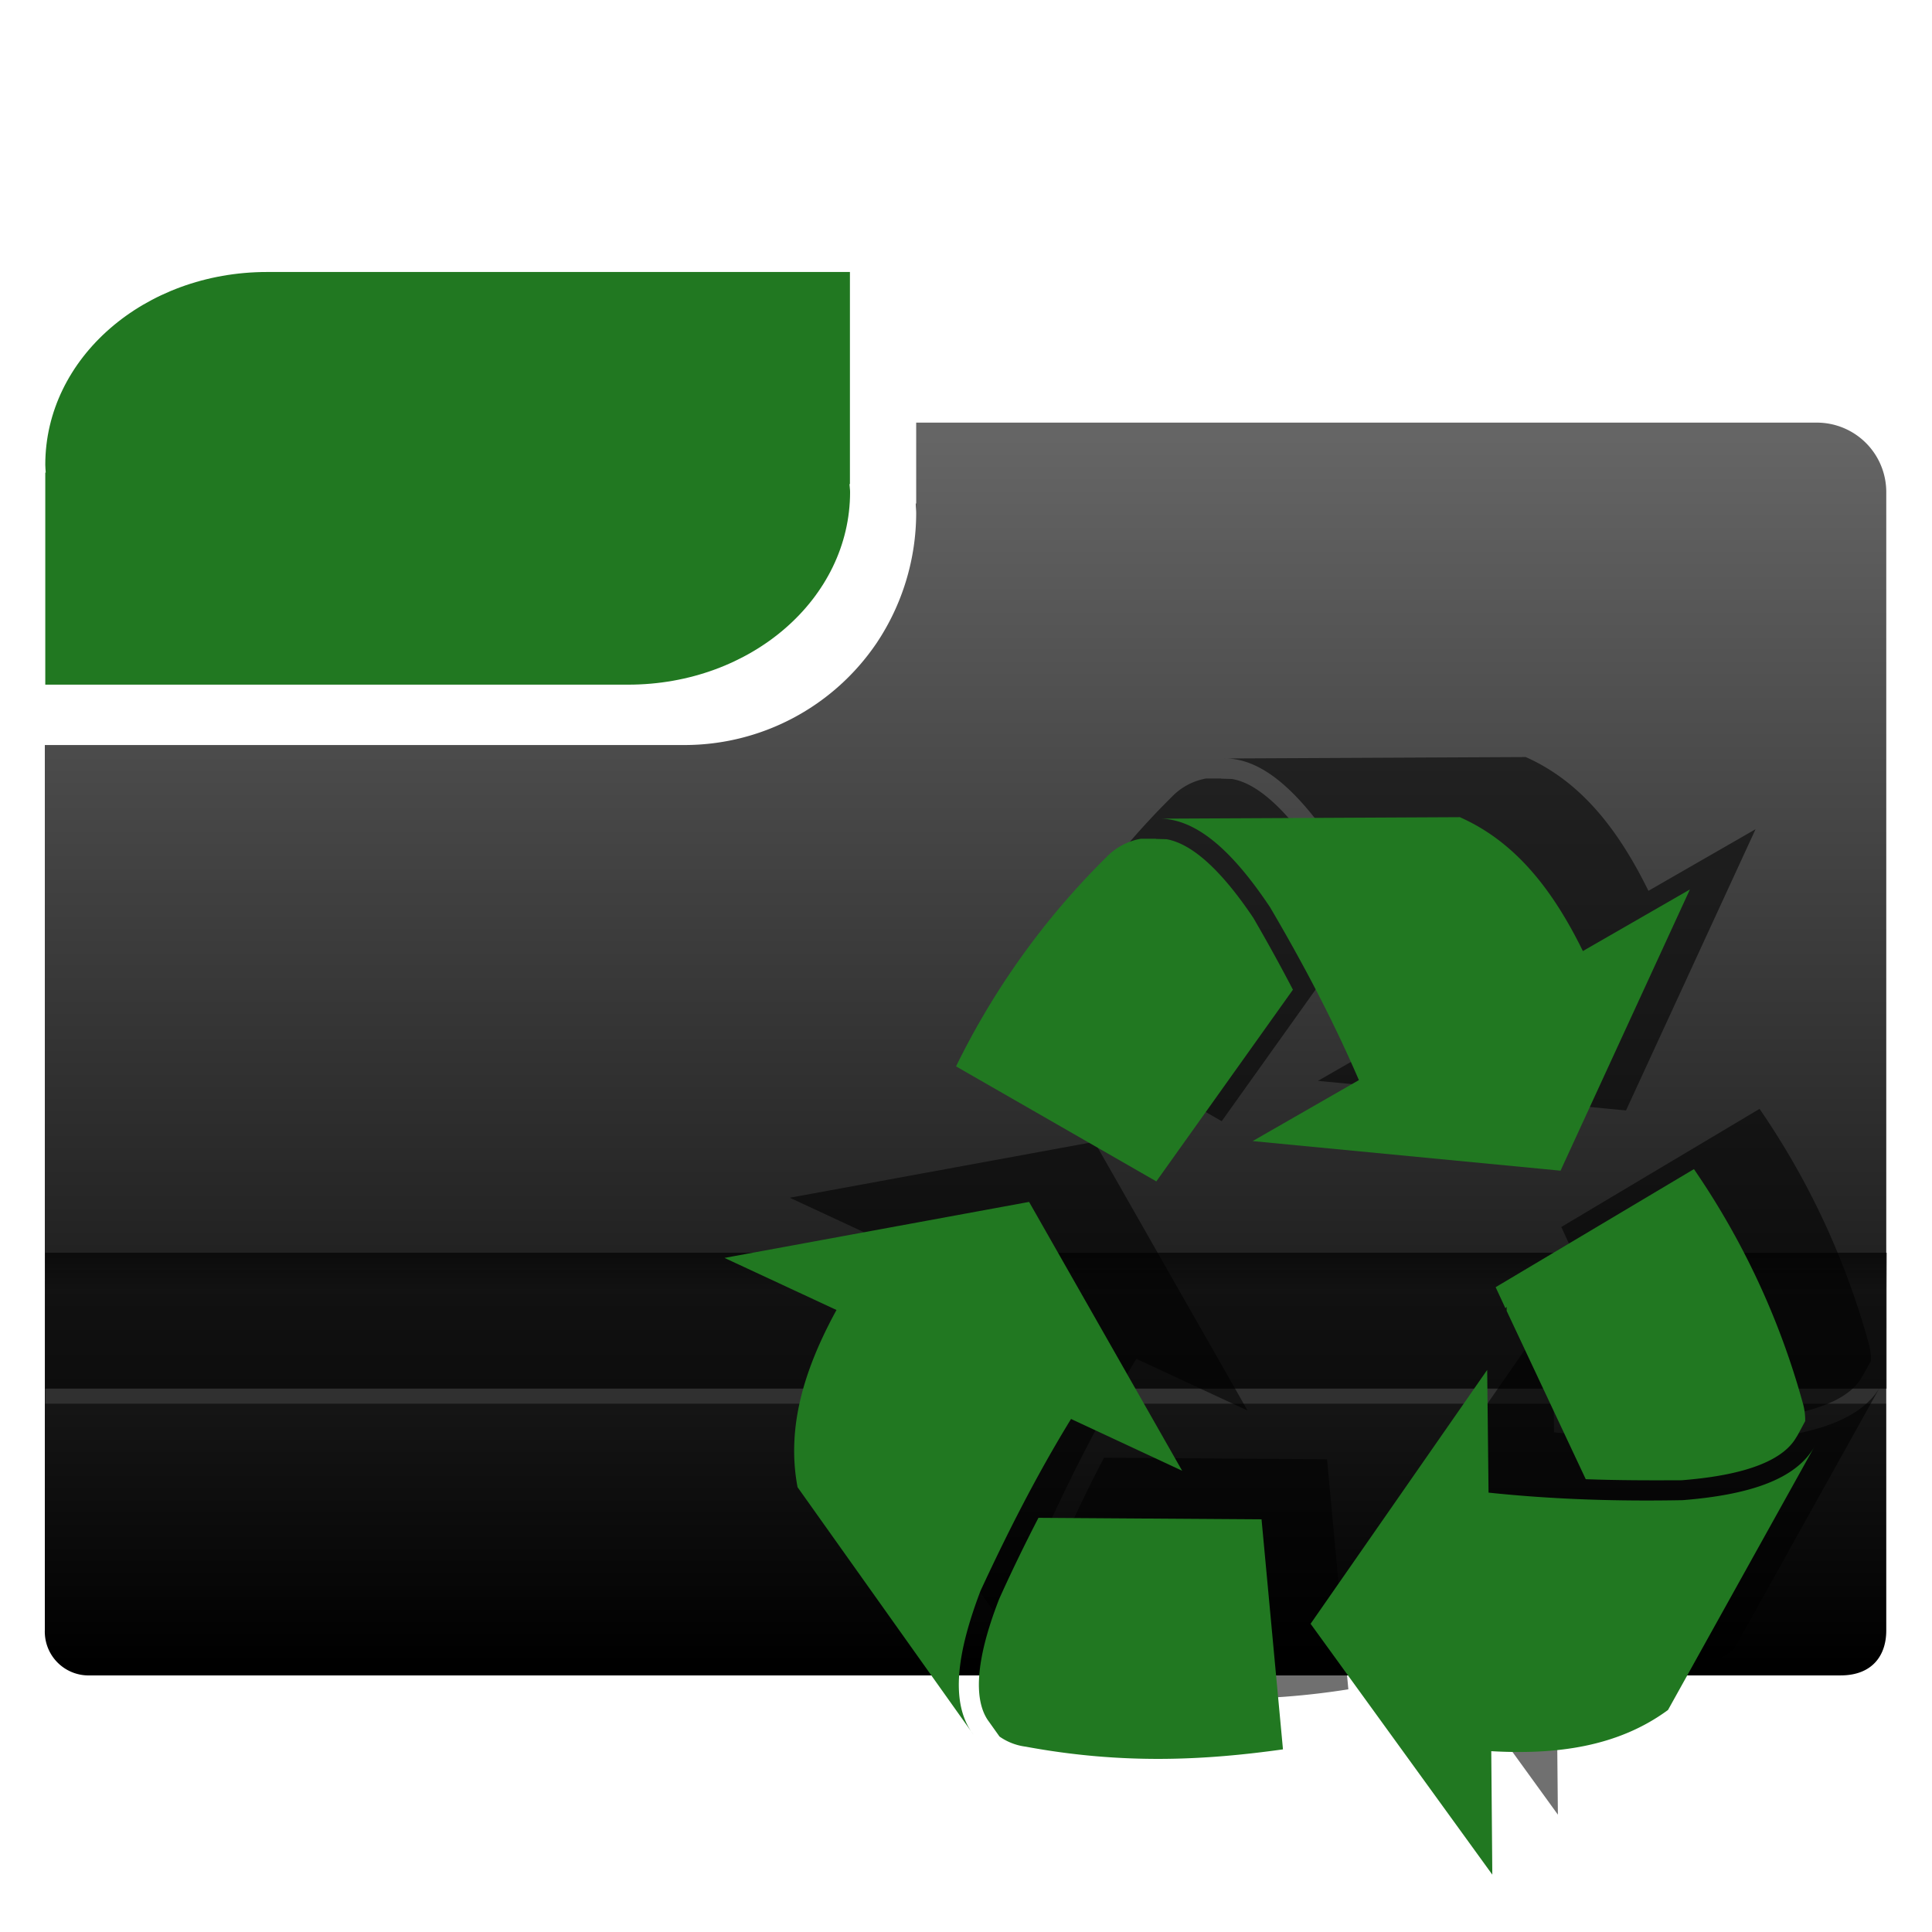 <?xml version="1.0" encoding="UTF-8" standalone="no"?><!--Created with Inkscape (http://www.inkscape.org/)--><svg xmlns:dc="http://purl.org/dc/elements/1.1/" xmlns:cc="http://creativecommons.org/ns#" xmlns:rdf="http://www.w3.org/1999/02/22-rdf-syntax-ns#" xmlns="http://www.w3.org/2000/svg" xmlns:xlink="http://www.w3.org/1999/xlink" width="128" height="128" enable-background="new"><defs><linearGradient id="a"><stop offset="0" stop-color="#003165"/><stop offset="1" stop-color="#00438a" stop-opacity="0"/></linearGradient><linearGradient id="b"><stop offset="0" stop-color="#004d00" stop-opacity="0"/><stop offset=".5" stop-color="#004d00"/><stop offset="1" stop-color="#004d00" stop-opacity="0"/></linearGradient><linearGradient gradientTransform="rotate(90 -90 50)" y2="-384" x2="-23.52" y1="-384" x1="-84" gradientUnits="userSpaceOnUse" id="c"><stop offset="0" stop-color="#fff"/><stop offset="1" stop-color="#fff" stop-opacity="0"/></linearGradient><linearGradient id="d"><stop offset="0" stop-color="#0f0"/><stop offset="1" stop-color="#006500"/></linearGradient><linearGradient gradientTransform="rotate(90 -90 50)" y2="-384" x2="-12" y1="-384" x1="-84" gradientUnits="userSpaceOnUse" id="e"><stop offset="0" stop-color="#e5ff00"/><stop offset="1" stop-color="#bff500" stop-opacity="0"/></linearGradient><linearGradient gradientTransform="rotate(90 -90 50)" y2="-384" x2="-12" y1="-384" x1="-84" gradientUnits="userSpaceOnUse" id="f"><stop offset="0" stop-color="#008c00"/><stop offset="1" stop-color="#00bf00"/></linearGradient><linearGradient x2="28" y1="57.5" x1="28" gradientUnits="userSpaceOnUse" id="h"><stop offset="0" stop-color="#fffccf"/><stop offset="1" stop-color="#fff" stop-opacity="0"/></linearGradient><linearGradient id="g" gradientUnits="userSpaceOnUse" x1="28" y1="57.5" x2="28"><stop offset="0" stop-color="#ffea00"/><stop offset="1" stop-color="#fc0"/></linearGradient><linearGradient id="p"><stop offset="0" stop-color="#000914"/><stop offset="1" stop-color="#00316e"/></linearGradient><linearGradient id="q"><stop offset="0" stop-color="#00f3fd"/><stop offset="1" stop-color="#00c4cc" stop-opacity="0"/></linearGradient><linearGradient id="i"><stop offset="0" stop-color="#fff"/><stop offset="1" stop-color="#fff" stop-opacity="0"/></linearGradient><linearGradient id="n"><stop offset="0" stop-color="#e00000"/><stop offset="1" stop-color="red" stop-opacity=".41"/></linearGradient><linearGradient id="l"><stop offset="0" stop-color="#f9ccca"/><stop offset="1" stop-color="#f9ccca" stop-opacity="0"/></linearGradient><linearGradient id="m"><stop offset="0" stop-color="#e20800"/><stop offset="1" stop-color="#9c0f0f"/></linearGradient><linearGradient id="j"><stop offset="0"/><stop offset="1" stop-opacity="0"/></linearGradient><linearGradient id="k"><stop offset="0" stop-color="#fff"/><stop offset="1" stop-color="#f1f1f1"/></linearGradient><linearGradient xlink:href="#m" id="o" gradientUnits="userSpaceOnUse" x1="32" y1="73.42" x2="32" y2="24.31"/><radialGradient gradientUnits="userSpaceOnUse" r="139.56" cy="112.3" cx="102" id="s"><stop offset="0" stop-color="#b7b8b9"/><stop offset=".19" stop-color="#ececec"/><stop offset=".26" stop-color="#fafafa"/><stop offset=".3" stop-color="#fff"/><stop offset=".53" stop-color="#fafafa"/><stop offset=".84" stop-color="#ebecec"/><stop offset="1" stop-color="#e1e2e3"/></radialGradient><linearGradient id="r"><stop offset="0" stop-color="#a2a2a2"/><stop offset="1" stop-color="#fff"/></linearGradient><linearGradient gradientTransform="translate(0 -1)" xlink:href="#t" id="w" x1="125" y1="1007.25" x2="125" y2="1010.74" gradientUnits="userSpaceOnUse"/><linearGradient id="t"><stop offset="0"/><stop offset="1" stop-opacity=".05"/></linearGradient><filter id="x" x="-.08" width="1.17" y="-.09" height="1.17" color-interpolation-filters="sRGB"><feGaussianBlur stdDeviation="2.31"/></filter><linearGradient xlink:href="#u" id="v" x1="26.37" y1="110.28" x2="26.37" y2="28.13" gradientUnits="userSpaceOnUse" gradientTransform="translate(-.03 924.36)"/><linearGradient id="u"><stop offset="0"/><stop offset="1" stop-color="#666"/></linearGradient></defs><g transform="translate(0 -924.36)"><path d="M2.97 973.72V1032.35a2.9 2.9 0 0 0 2.99 3.01h115.98c2.13 0 3.03-1.35 3.03-2.97V956.96a4.6 4.6 0 0 0-4.62-4.6H60.7v5.36h-.03c0 .22.03.42.03.64a15.54 15.54 0 0 1-2.62 8.6 15.37 15.37 0 0 1-12.74 6.76H15.33z" fill="url(#v)" enable-background="new"/><path d="M17.7 942.38c-8.14 0-14.7 5.7-14.7 12.77 0 .18.02.35.03.52H3v14.05h38.62c8.14 0 14.7-5.7 14.7-12.76 0-.18-.03-.35-.04-.53h.03v-14.05H22.13z" fill="#217821" enable-background="new"/><path d="M3 1007.36v9h122v-9z" opacity=".43" enable-background="new"/><rect width="122" height="1" x="3" y="1016.36" rx="0" ry="1" opacity=".11" fill="#fff" enable-background="new"/><path d="M3 1007.36v9l122-4v-5z" opacity=".57" fill="url(#w)" enable-background="new"/><path d="M100.15 976.7l-18.66.09c2.46-.1 4.75 2.13 6.96 5.43a96.47 96.47 0 0 1 5.46 10.65l-6.54 3.75 18.95 1.82 7.97-17.3-6.59 3.79c-1.8-3.66-4.08-6.69-7.55-8.23zm-18.73 1.32h-.93a3.87 3.87 0 0 0-2.12 1.14 47.34 47.34 0 0 0-9.24 12.87l12.32 7.07 8.41-11.79a108.52 108.52 0 0 0-2.45-4.43c-1.09-1.61-3.18-4.47-5.33-4.83l-.66-.02zm33.12 20.32l-12.2 7.27.6 1.3.07-.1v.26l4.87 10.36c1.97.07 3.94.07 5.91.06 2.04-.17 5.83-.63 7-2.58l.12-.2.48-.86a3.87 3.87 0 0 0-.16-1.15 47.76 47.76 0 0 0-6.69-14.35zm-40.92 2.03l-18.74 3.44 6.89 3.2c-1.95 3.57-3.1 7.18-2.4 10.9 3.6 5.09 7.21 10.16 10.83 15.23-1.5-1.96-.98-5.12.44-8.84 1.63-3.55 3.43-7.1 5.56-10.58l6.84 3.18zm28.19 10.33l-10.86 15.62 11.18 15.44-.07-7.6c4.06.23 7.82-.29 10.88-2.54l9.08-16.3c-1.15 2.17-4.22 3.08-8.18 3.4a96.1 96.1 0 0 1-11.95-.48l-.07-7.54zm-27.6 9.1c-.86 1.64-1.66 3.3-2.43 5-.74 1.9-1.96 5.54-.7 7.43l.13.2.59.82a3.58 3.58 0 0 0 1.6.63 47.2 47.2 0 0 0 15.84.17l-1.31-14.15z" transform="matrix(1.077 0 0 1.077 -6.78 -77.39)" opacity=".75" filter="url(#x)" enable-background="new"/><path d="M96.74 978.5l-20.1.1c2.66-.1 5.12 2.3 7.5 5.86 2.14 3.64 4.15 7.42 5.89 11.46l-7.04 4.04 20.4 1.96 8.57-18.63-7.09 4.08c-1.93-3.93-4.39-7.2-8.13-8.86zm-20.16 1.43h-1a4.17 4.17 0 0 0-2.29 1.23 50.97 50.97 0 0 0-9.95 13.85l13.27 7.62 9.05-12.7a116.84 116.84 0 0 0-2.63-4.77c-1.17-1.73-3.43-4.8-5.75-5.2l-.7-.02zm35.66 21.88l-13.15 7.83.65 1.4.08-.11v.28l5.24 11.15c2.12.08 4.24.08 6.37.07 2.2-.18 6.27-.68 7.54-2.78l.13-.21.5-.93a4.17 4.17 0 0 0-.17-1.23 51.43 51.43 0 0 0-7.2-15.46zm-44.06 2.18L48 1007.7l7.42 3.45c-2.1 3.84-3.34 7.73-2.58 11.74l11.65 16.39c-1.6-2.11-1.05-5.52.47-9.52 1.77-3.82 3.7-7.64 6-11.39l7.36 3.43zm30.35 11.13l-11.7 16.82 12.04 16.62-.07-8.18c4.37.25 8.42-.31 11.71-2.73l9.77-17.57c-1.23 2.35-4.54 3.33-8.8 3.67-4.22.08-8.5-.04-12.86-.5l-.09-8.13zm-29.73 9.8c-.91 1.76-1.78 3.55-2.6 5.37-.8 2.06-2.11 5.97-.77 8.01l.15.21.64.9a3.86 3.86 0 0 0 1.73.67c6.48 1.2 11.91.9 17.05.18l-1.42-15.24z" fill="#217821"/></g></svg>